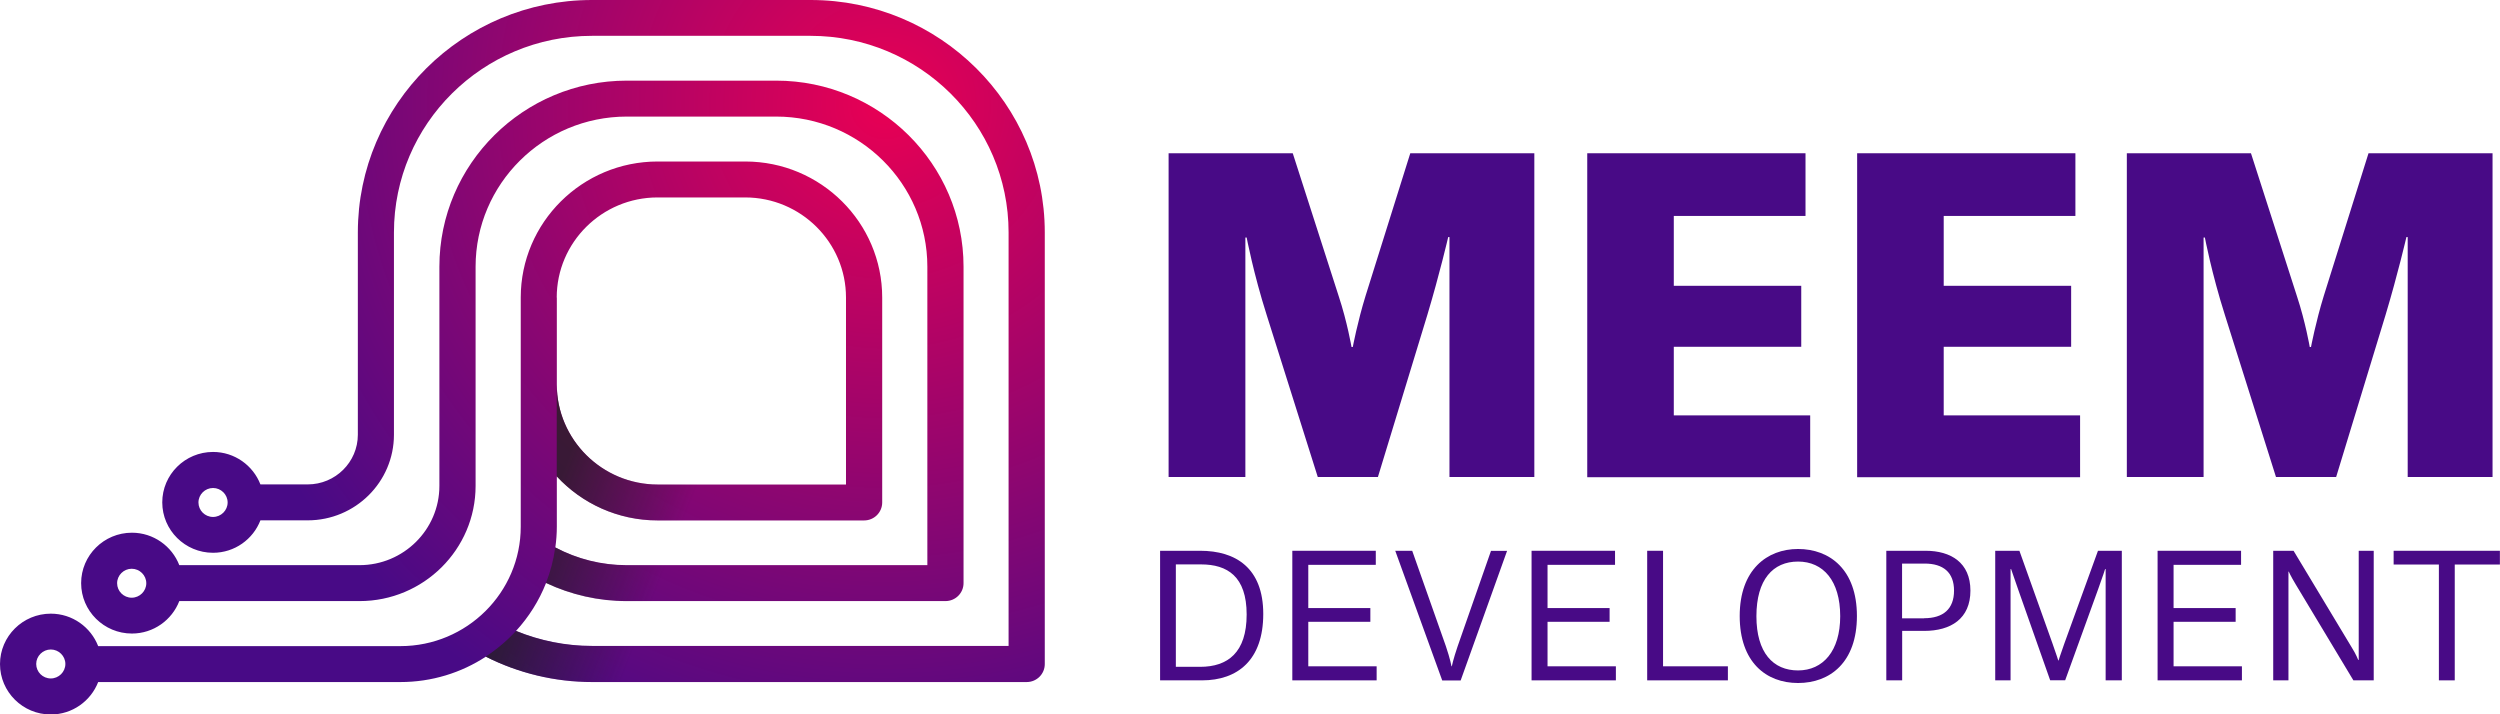 <svg width="168" height="48" viewBox="0 0 168 48" fill="none" xmlns="http://www.w3.org/2000/svg">
<g clip-path="url(#clip0_10_6472)">
<path d="M78.537 10.299H86.873L89.963 19.909C90.536 21.642 90.822 23.318 90.822 23.318H90.908C90.908 23.318 91.223 21.642 91.766 19.881L94.771 10.299H103.107V32.054H97.404V15.931H97.319C97.319 15.931 96.746 18.403 95.916 21.166L92.596 32.054H88.554L85.12 21.166C84.233 18.382 83.775 15.96 83.775 15.96H83.689V32.054H78.53V10.299H78.537Z" fill="#480A86"/>
<path d="M106.663 10.299H121.33V14.511H112.479V19.206H121.044V23.304H112.479V27.914H121.645V32.069H106.663V10.299Z" fill="#480A86"/>
<path d="M124.8 10.299H139.467V14.511H130.617V19.206H139.181V23.304H130.617V27.914H139.782V32.069H124.8V10.299Z" fill="#480A86"/>
<path d="M142.93 10.299H151.265L154.356 19.909C154.928 21.642 155.215 23.318 155.215 23.318H155.3C155.3 23.318 155.615 21.642 156.159 19.881L159.164 10.299H167.499V32.054H161.797V15.931H161.711C161.711 15.931 161.139 18.403 160.309 21.166L156.989 32.054H152.946L149.512 21.166C148.625 18.382 148.167 15.96 148.167 15.96H148.081V32.054H142.923V10.299H142.93Z" fill="#480A86"/>
<path d="M77.951 37.012H80.648C83.045 37.012 84.891 38.17 84.891 41.26C84.891 44.349 83.174 45.72 80.777 45.72H77.958V37.012H77.951ZM80.648 44.811C82.508 44.811 83.775 43.852 83.775 41.295C83.775 38.738 82.48 37.928 80.712 37.928H79.017V44.811H80.648Z" fill="#480A86"/>
<path d="M86.851 37.012H92.453V37.957H87.917V40.862H92.088V41.785H87.917V44.776H92.51V45.72H86.844V37.012H86.851Z" fill="#480A86"/>
<path d="M93.763 37.012H94.9L97.161 43.419C97.462 44.307 97.54 44.775 97.54 44.775H97.562C97.562 44.775 97.655 44.307 97.948 43.447L100.195 37.019H101.275L98.156 45.727H96.918L93.763 37.019V37.012Z" fill="#480A86"/>
<path d="M102.928 37.012H108.53V37.957H103.994V40.862H108.165V41.785H103.994V44.776H108.587V45.72H102.921V37.012H102.928Z" fill="#480A86"/>
<path d="M110.691 37.012H111.757V44.776H116.114V45.72H110.691V37.012Z" fill="#480A86"/>
<path d="M120.829 36.892C122.961 36.892 124.785 38.276 124.785 41.395C124.785 44.513 122.975 45.898 120.829 45.898C118.683 45.898 116.908 44.498 116.908 41.395C116.908 38.291 118.74 36.892 120.829 36.892ZM123.662 41.409C123.662 39.022 122.517 37.737 120.829 37.737C119.14 37.737 118.031 38.951 118.031 41.409C118.031 43.866 119.155 45.053 120.829 45.053C122.503 45.053 123.662 43.753 123.662 41.409Z" fill="#480A86"/>
<path d="M127.826 42.396V45.72H126.76V37.012H129.4C131.096 37.012 132.412 37.808 132.412 39.69C132.412 41.572 131.103 42.396 129.307 42.396H127.826ZM129.307 41.544C130.581 41.544 131.311 40.926 131.311 39.69C131.311 38.454 130.574 37.872 129.336 37.872H127.819V41.551H129.3L129.307 41.544Z" fill="#480A86"/>
<path d="M134.087 37.012H135.704L137.929 43.248C138.201 44.008 138.315 44.385 138.315 44.385H138.337C138.337 44.385 138.451 44.008 138.723 43.248L140.984 37.012H142.586V45.72H141.499V38.241H141.463C141.463 38.241 141.327 38.681 140.991 39.605L138.78 45.713H137.771L135.618 39.605C135.31 38.696 135.146 38.241 135.146 38.241H135.11V45.72H134.079V37.012H134.087Z" fill="#480A86"/>
<path d="M144.998 37.012H150.6V37.957H146.064V40.862H150.235V41.785H146.064V44.776H150.657V45.72H144.99V37.012H144.998Z" fill="#480A86"/>
<path d="M152.76 37.012H154.127L158.026 43.49C158.327 43.966 158.47 44.342 158.47 44.342H158.506V37.012H159.514V45.72H158.148L154.263 39.257C153.92 38.688 153.805 38.411 153.805 38.411H153.784V45.72H152.76V37.012Z" fill="#480A86"/>
<path d="M168 37.936H164.959V45.72H163.893V37.936H160.852V37.012H167.993V37.936H168Z" fill="#480A86"/>
<path d="M54.469 0H39.78C31.102 0 24.047 7.01 24.047 15.619V29.213C24.047 31.053 22.537 32.552 20.677 32.552H17.5C17.007 31.28 15.769 30.371 14.317 30.371C12.435 30.371 10.904 31.891 10.904 33.759C10.904 35.627 12.435 37.147 14.317 37.147C15.769 37.147 17.007 36.238 17.5 34.967H20.677C23.875 34.967 26.473 32.388 26.473 29.213V15.619C26.473 8.331 32.44 2.408 39.78 2.408H54.469C61.81 2.408 67.777 8.331 67.777 15.619V43.405H39.787C38.027 43.405 36.289 43.056 34.679 42.396C35.538 41.458 36.224 40.372 36.697 39.171C38.378 39.967 40.231 40.393 42.113 40.393H63.534C64.207 40.393 64.75 39.853 64.75 39.186V17.92C64.75 11.03 59.098 5.419 52.158 5.419H42.12C35.18 5.419 29.527 11.03 29.527 17.92V32.651C29.527 35.592 27.116 37.978 24.162 37.978H12.049C11.555 36.707 10.317 35.798 8.865 35.798C6.983 35.798 5.452 37.318 5.452 39.186C5.452 41.054 6.983 42.574 8.865 42.574C10.317 42.574 11.555 41.664 12.049 40.393H24.162C28.462 40.393 31.96 36.92 31.96 32.651V17.92C31.96 12.359 36.518 7.834 42.12 7.834H52.158C57.76 7.834 62.318 12.359 62.318 17.92V37.978H42.113C40.431 37.978 38.786 37.566 37.319 36.785C37.383 36.323 37.419 35.861 37.419 35.386V32.012C39.101 33.83 41.519 34.974 44.195 34.974H58.068C58.74 34.974 59.284 34.434 59.284 33.766V19.994C59.284 14.958 55.156 10.853 50.083 10.853H44.195C39.122 10.853 34.994 14.951 34.994 19.994V35.393C34.994 39.818 31.366 43.419 26.909 43.419H6.597C6.103 42.147 4.865 41.238 3.413 41.238C1.531 41.238 0 42.758 0 44.626C0 46.494 1.531 48.014 3.413 48.014C4.865 48.014 6.103 47.105 6.597 45.834H26.902C29.02 45.834 30.994 45.209 32.647 44.129C34.851 45.244 37.298 45.834 39.787 45.834H68.993C69.665 45.834 70.209 45.294 70.209 44.626V15.619C70.209 7.003 63.148 0 54.476 0H54.469ZM14.317 34.739C13.773 34.739 13.336 34.299 13.336 33.766C13.336 33.233 13.78 32.793 14.317 32.793C14.853 32.793 15.297 33.233 15.297 33.766C15.297 34.299 14.853 34.739 14.317 34.739ZM8.85 40.166C8.307 40.166 7.87 39.725 7.87 39.193C7.87 38.66 8.314 38.22 8.85 38.22C9.387 38.22 9.831 38.66 9.831 39.193C9.831 39.725 9.387 40.166 8.85 40.166ZM37.412 19.994C37.412 16.287 40.453 13.268 44.188 13.268H50.076C53.811 13.268 56.851 16.287 56.851 19.994V32.559H44.195C40.46 32.559 37.419 29.54 37.419 25.832V19.994H37.412ZM3.413 45.592C2.869 45.592 2.433 45.152 2.433 44.619C2.433 44.086 2.876 43.646 3.413 43.646C3.949 43.646 4.393 44.086 4.393 44.619C4.393 45.152 3.949 45.592 3.413 45.592Z" fill="url(#paint0_radial_10_6472)"/>
<path style="mix-blend-mode:multiply" opacity="0.75" d="M44.188 32.559H48.344C48.073 33.376 47.765 34.178 47.436 34.974H44.188C41.512 34.974 39.093 33.83 37.412 32.012V25.832C37.412 29.54 40.453 32.559 44.188 32.559ZM37.312 36.792C37.197 37.623 36.99 38.419 36.689 39.178C38.371 39.974 40.224 40.4 42.105 40.4H44.767C45.196 39.597 45.626 38.795 46.033 37.985H42.105C40.424 37.985 38.779 37.573 37.312 36.792ZM34.672 42.403C34.071 43.057 33.391 43.632 32.64 44.122C34.843 45.237 37.29 45.827 39.78 45.827H41.848C42.263 45.017 42.685 44.214 43.121 43.412H39.78C38.02 43.412 36.282 43.064 34.672 42.403Z" fill="url(#paint1_linear_10_6472)"/>
</g>
<defs>
<radialGradient id="paint0_radial_10_6472" cx="0" cy="0" r="1" gradientUnits="userSpaceOnUse" gradientTransform="translate(59.384 7.046) scale(47.15 46.807)">
<stop stop-color="#E80054"/>
<stop offset="1" stop-color="#480A86"/>
</radialGradient>
<linearGradient id="paint1_linear_10_6472" x1="36.332" y1="35.521" x2="44.601" y2="38.743" gradientUnits="userSpaceOnUse">
<stop stop-color="#231F20"/>
<stop offset="0.99" stop-color="#231F20" stop-opacity="0"/>
</linearGradient>
<clipPath id="clip0_10_6472">
<rect width="168" height="48" fill="white"/>
</clipPath>
</defs>
</svg>
